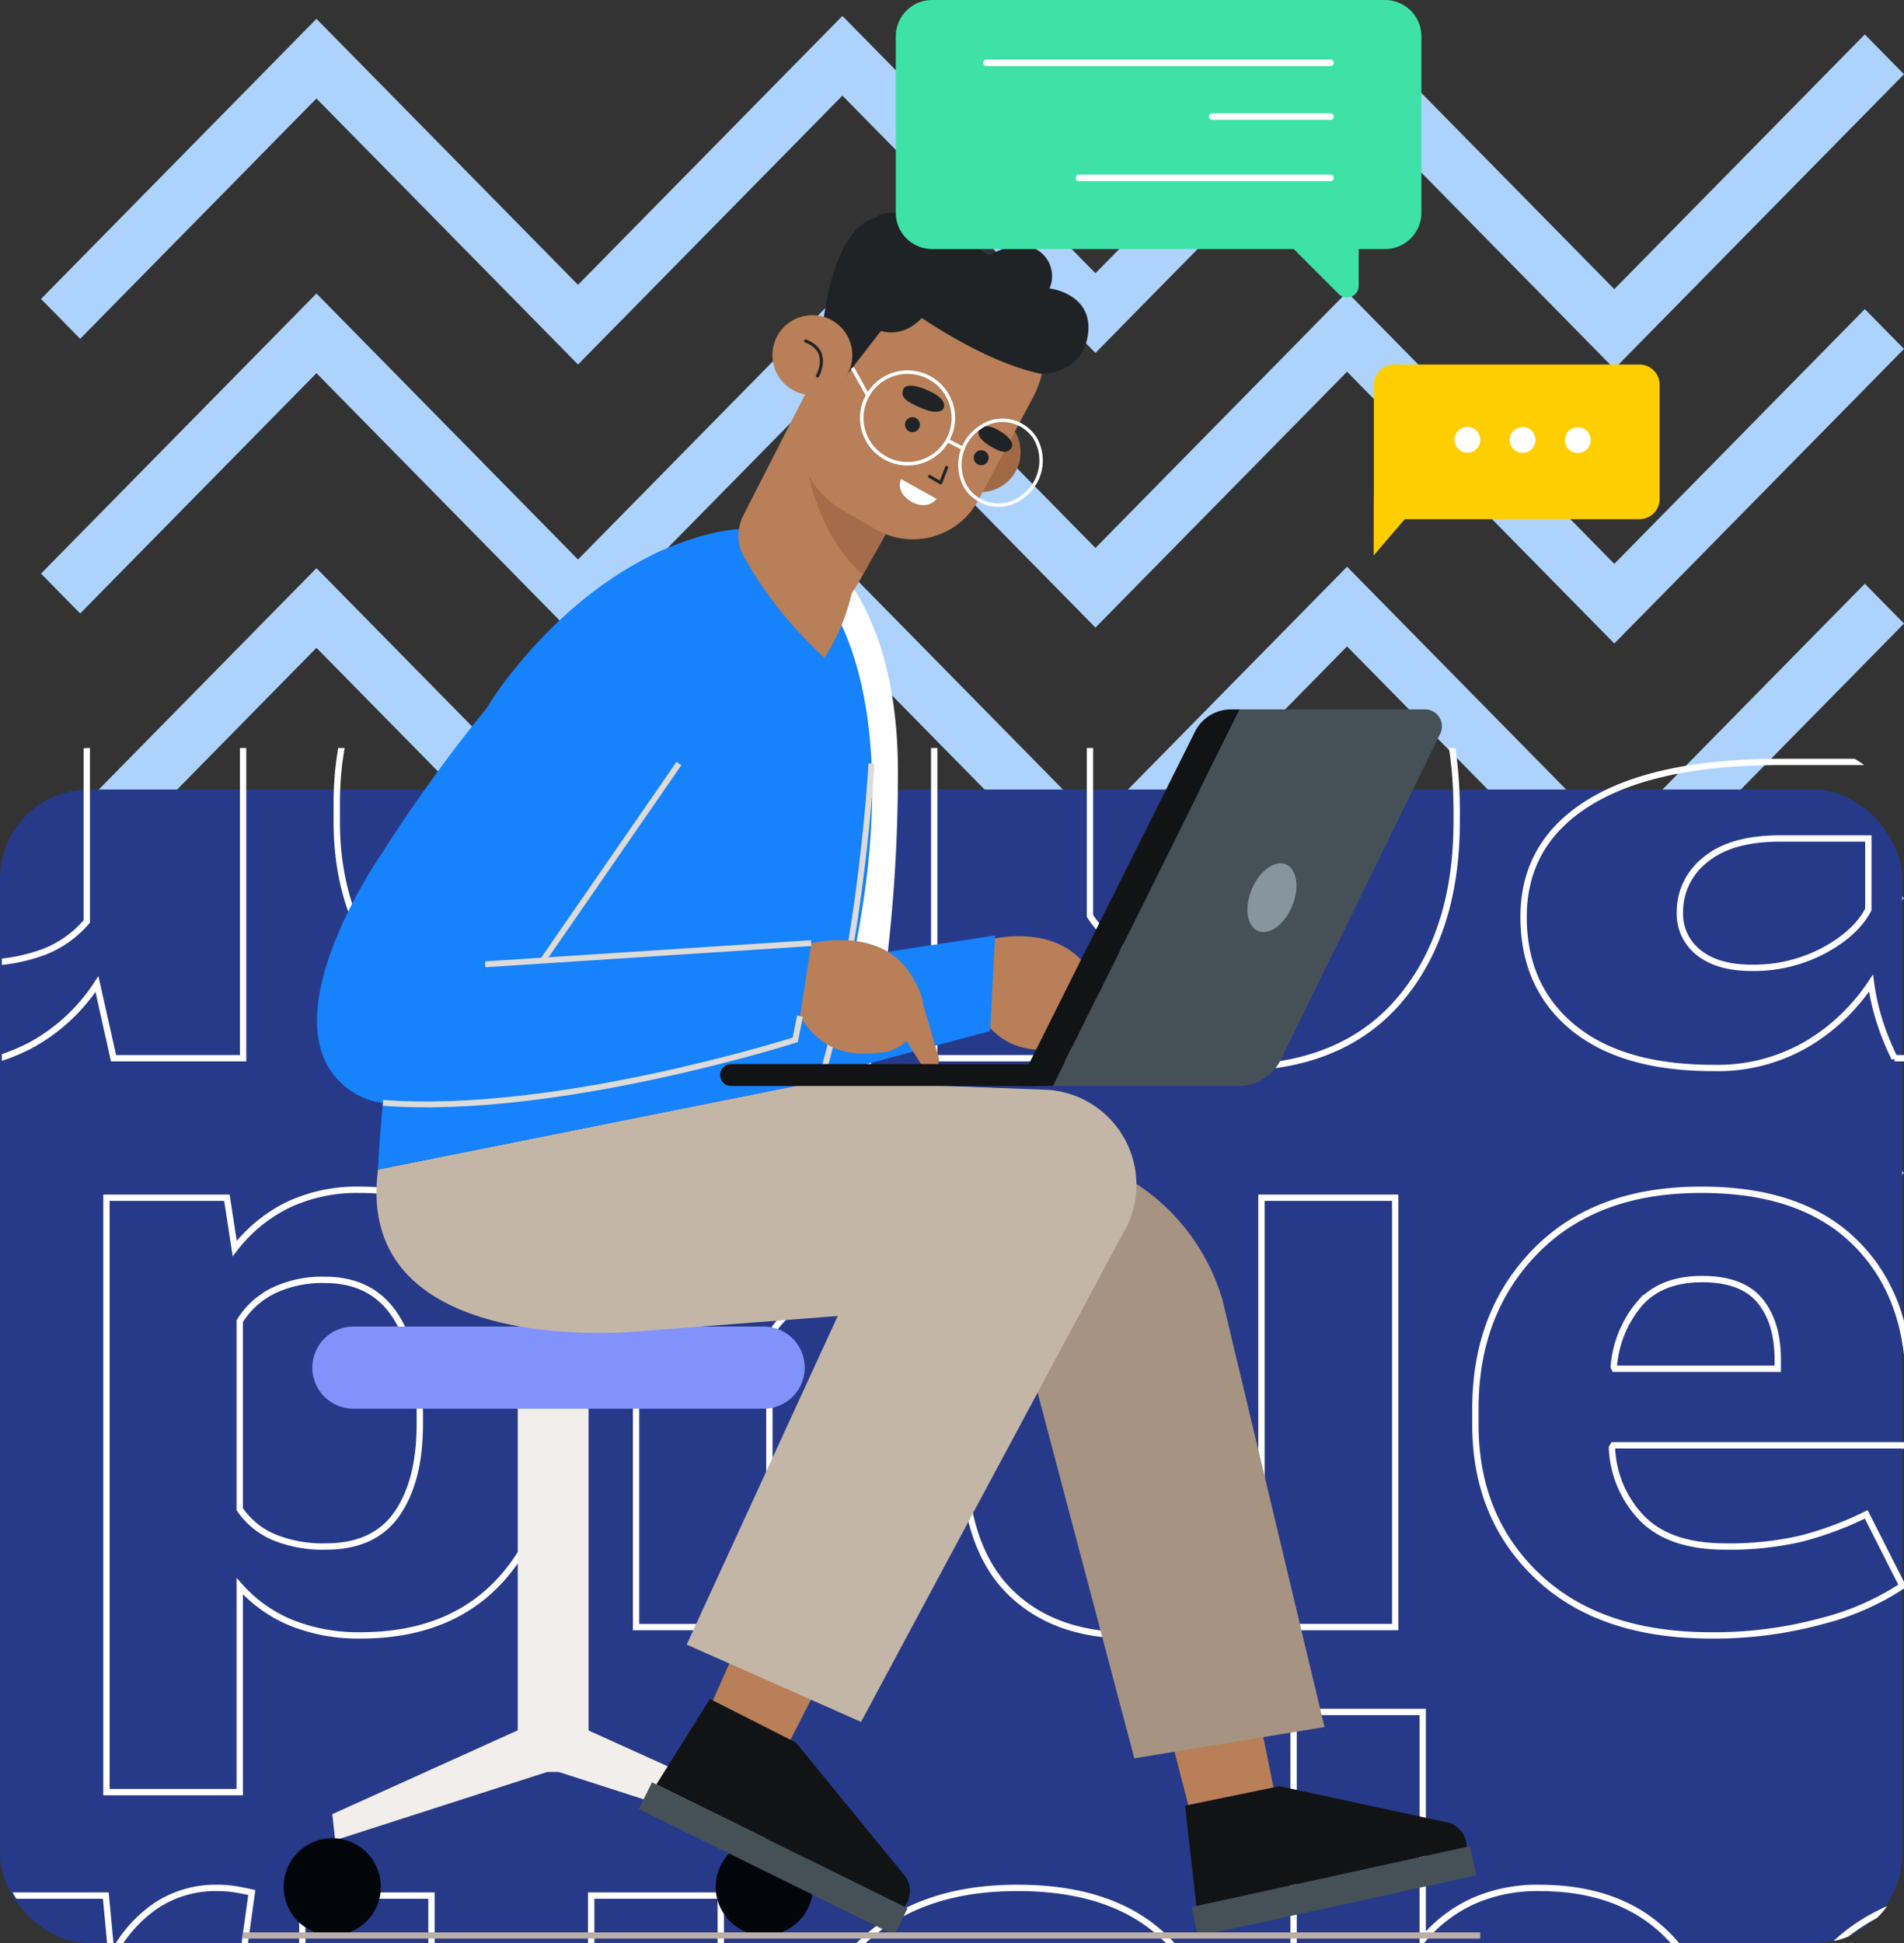 <svg xmlns="http://www.w3.org/2000/svg" xmlns:xlink="http://www.w3.org/1999/xlink" width="300.327" height="306.333" viewBox="0 0 300.327 306.333">
  <rect x="0" y="0" width="300.327" height="306.333" fill="#333333" stroke="none"/>
  <defs>
    <clipPath id="clip-path">
      <rect id="Rectángulo_383683" data-name="Rectángulo 383683" width="300.037" height="188.408" rx="14" transform="translate(0 0)" fill="#273a89"/>
    </clipPath>
    <clipPath id="clip-path-2">
      <rect id="Rectángulo_383682" data-name="Rectángulo 383682" width="223.491" height="305.983" fill="none"/>
    </clipPath>
  </defs>
  <g id="Grupo_1074749" data-name="Grupo 1074749" transform="translate(0)">
    <g id="Grupo_1074626" data-name="Grupo 1074626" transform="translate(6.466 2.514)">
      <path id="Trazado_818450" data-name="Trazado 818450" d="M248.167,55.638,206.012,12.788,166.325,53.132l-39.913-40.57L84.706,54.955,43.449,13.018,6.179,50.9,0,44.621,43.449.456,84.706,42.39,126.412,0l39.913,40.568L206.012.227l42.155,42.849L287.679,2.913l6.182,6.278Z" transform="translate(0 0)" fill="#add3fd"/>
      <path id="Trazado_818451" data-name="Trazado 818451" d="M248.167,72.433,206.012,29.586,166.325,69.924,126.412,29.357,84.706,71.75,43.449,29.813,6.179,67.7,0,61.416,43.449,17.252,84.706,59.188,126.412,16.8l39.913,40.57,39.687-40.341,42.155,42.847,39.512-40.163,6.182,6.278Z" transform="translate(0 26.508)" fill="#add3fd"/>
      <path id="Trazado_818452" data-name="Trazado 818452" d="M248.167,89.228,206.012,46.382,166.325,86.722,126.412,46.155,84.706,88.545,43.449,46.608,6.179,84.495,0,78.211,43.449,34.047,84.706,75.983,126.412,33.59l39.913,40.57L206.012,33.82l42.155,42.847L287.679,36.5l6.182,6.281Z" transform="translate(0 53.016)" fill="#add3fd"/>
      <path id="Trazado_818453" data-name="Trazado 818453" d="M248.167,106.024,206.012,63.175l-39.687,40.341L126.412,62.948,84.706,105.341,43.449,63.4,6.179,101.288,0,95.007,43.449,50.843,84.706,92.78l41.706-42.393,39.913,40.57,39.687-40.343,42.155,42.849L287.679,53.3l6.182,6.281Z" transform="translate(0 79.527)" fill="#add3fd"/>
      <path id="Trazado_818454" data-name="Trazado 818454" d="M248.167,122.82,206.012,79.97l-39.687,40.341L126.412,79.743,84.706,122.136,43.449,80.2,6.179,118.086,0,111.8,43.449,67.638l41.257,41.937,41.706-42.393,39.913,40.57,39.687-40.341,42.155,42.849L287.679,70.1l6.182,6.281Z" transform="translate(0 106.036)" fill="#add3fd"/>
      <path id="Trazado_818455" data-name="Trazado 818455" d="M248.167,139.615,206.012,96.768l-39.687,40.341L126.412,96.541l-41.706,42.39L43.449,97,6.179,134.881,0,128.6,43.449,84.433,84.706,126.37l41.706-42.393,39.913,40.57,39.687-40.341,42.155,42.847,39.512-40.163,6.182,6.281Z" transform="translate(0 132.544)" fill="#add3fd"/>
    </g>
    <rect id="Rectángulo_383419" data-name="Rectángulo 383419" width="300.037" height="181.854" rx="14" transform="translate(0 124.479)" fill="#273a89"/>
    <g id="Enmascarar_grupo_192" data-name="Enmascarar grupo 192" transform="translate(0.29 117.925)" clip-path="url(#clip-path)">
      <g id="Grupo_1074624" data-name="Grupo 1074624" transform="translate(-199.474 -65.111)">
        <path id="Trazado_827892" data-name="Trazado 827892" d="M88.483-7.876q0,17.542-9.373,28.214T52.934,31.01a33.158,33.158,0,0,1-12.75-2.3,25.784,25.784,0,0,1-9.542-6.761V59.882H6.07V-49.612H28.278l1.435,9.356a27.984,27.984,0,0,1,9.753-8,29.7,29.7,0,0,1,13.3-2.814q16.972,0,26.345,11.476T88.483-9.411ZM63.827-9.411q0-11.183-4.306-18.127T46.348-34.482a20.965,20.965,0,0,0-9.5,1.974,15.22,15.22,0,0,0-6.206,5.628V7.766a14.421,14.421,0,0,0,6.206,5.117,23.675,23.675,0,0,0,9.668,1.754q8.951,0,13.13-6.067t4.18-16.446Zm87.9-21.855-9.035-.219a18.435,18.435,0,0,0-9.035,1.974,13.17,13.17,0,0,0-5.4,5.555V29.475H103.682V-49.612h22.883l1.1,11.695A25.628,25.628,0,0,1,135.98-47.6a20.454,20.454,0,0,1,11.779-3.472,21.216,21.216,0,0,1,3.42.256q1.562.256,3.167.621ZM220.547,17.78a28.992,28.992,0,0,1-10.724,9.795,31.889,31.889,0,0,1-15.115,3.435q-14.439,0-22.588-8.479T163.972-3.782v-45.83h24.572V-3.636q0,10.379,3.251,14.217t10.091,3.837a27.929,27.929,0,0,0,10.133-1.645,16.834,16.834,0,0,0,6.924-4.861V-49.612H243.6V29.475H223.164Zm81.231,13.23q-20.434,0-31.918-10.854T258.375-7.8v-2.924q0-17.762,11.146-29.091t30.652-11.256q18.408,0,28.245,9.758t9.837,26.277V-4H283.792l-.253.439a19.806,19.806,0,0,0,5.7,13.157q5.109,5.043,15.157,5.043a58.185,58.185,0,0,0,14.059-1.462A62.389,62.389,0,0,0,330.4,8.717l6.671,13.157q-5.489,3.874-14.861,6.505A75.392,75.392,0,0,1,301.777,31.01Zm-1.6-65.638q-7.431,0-11.442,4.422a20.442,20.442,0,0,0-4.855,11.732l.169.365h30.06v-1.608q0-6.944-3.293-10.927T300.173-34.628ZM435.023-7.876q0,17.689-9.119,28.287t-26.345,10.6a31.358,31.358,0,0,1-13.975-2.924,27.424,27.424,0,0,1-10.091-8.552l-2.027,9.941H352.61V-84.551h24.572v43.344a27.034,27.034,0,0,1,9.5-7.309,29.96,29.96,0,0,1,12.708-2.558q17.394,0,26.514,11.366t9.119,30.3ZM410.451-9.411q0-11.549-3.926-18.31t-13.384-6.761A20.691,20.691,0,0,0,383.43-32.4a15.447,15.447,0,0,0-6.249,5.957V7.035a14.776,14.776,0,0,0,6.291,5.482,22.872,22.872,0,0,0,9.837,1.9q9.542,0,13.341-5.811t3.8-16.483Zm93.643,38.886a41.046,41.046,0,0,1-2.322-5.7,34.989,34.989,0,0,1-1.393-6.14,31.277,31.277,0,0,1-10.048,9.575,28.048,28.048,0,0,1-14.861,3.8q-14.355,0-22.123-6.4T445.578,7.182q0-11.622,10.344-18.018t30.187-6.4h13.848v-6.286q0-5.7-3.462-8.844t-10.3-3.143q-6,0-9.246,2.522a8.266,8.266,0,0,0-3.251,6.907H449.969l-.169-.439Q449.209-36.528,459.89-43.8T487.8-51.074q16.466,0,26.641,7.163t10.175,20.539V9.3a53.7,53.7,0,0,0,.971,10.452,47.038,47.038,0,0,0,3.082,9.721ZM481.549,15.222a23.491,23.491,0,0,0,11.484-2.778q5.066-2.778,6.924-6.432V-5.171H486.109q-7.853,0-11.864,3.362a10.384,10.384,0,0,0-4.011,8.26,7.736,7.736,0,0,0,3,6.4Q476.229,15.222,481.549,15.222Z" transform="translate(-6.07 84.551)" fill="none" stroke="#fff" stroke-width="1"/>
        <path id="Trazado_827890" data-name="Trazado 827890" d="M75.729-6.74q0,15.014-8.022,24.147T45.3,26.54A28.378,28.378,0,0,1,34.392,24.57a22.068,22.068,0,0,1-8.166-5.787V51.25H5.2V-42.461H24.2l1.229,8.007a23.951,23.951,0,0,1,8.347-6.85A25.414,25.414,0,0,1,45.16-43.712q14.526,0,22.548,9.822T75.729-8.054Zm-21.1-1.314q0-9.571-3.686-15.514T39.667-29.511a17.943,17.943,0,0,0-8.13,1.689,13.026,13.026,0,0,0-5.312,4.817V6.647a12.342,12.342,0,0,0,5.312,4.379,20.262,20.262,0,0,0,8.275,1.5q7.66,0,11.238-5.192T54.627-6.74Zm75.231-18.7-7.733-.188a15.778,15.778,0,0,0-7.733,1.689,11.272,11.272,0,0,0-4.625,4.754v45.73H88.737V-42.461h19.585l.939,10.009a21.934,21.934,0,0,1,7.118-8.289,17.505,17.505,0,0,1,10.081-2.971,18.159,18.159,0,0,1,2.927.219q1.337.219,2.71.532Zm58.9,41.976a24.813,24.813,0,0,1-9.178,8.383,27.292,27.292,0,0,1-12.936,2.94q-12.358,0-19.332-7.257T140.337-3.237V-42.461h21.03V-3.112q0,8.883,2.782,12.167t8.636,3.284a23.9,23.9,0,0,0,8.672-1.408,14.408,14.408,0,0,0,5.926-4.16V-42.461h21.1V25.226H191ZM258.278,26.54q-17.489,0-27.317-9.29T221.132-6.678v-2.5q0-15.2,9.539-24.9T256.9-43.712q15.754,0,24.174,8.351T289.5-12.871v9.446H242.885l-.217.375a16.951,16.951,0,0,0,4.878,11.26q4.372,4.316,12.972,4.316a49.8,49.8,0,0,0,12.033-1.251A53.4,53.4,0,0,0,282.777,7.46l5.709,11.26a41.7,41.7,0,0,1-12.719,5.568A64.524,64.524,0,0,1,258.278,26.54ZM256.9-29.636q-6.36,0-9.792,3.785a17.5,17.5,0,0,0-4.155,10.04l.145.313h25.727v-1.376q0-5.943-2.818-9.352T256.9-29.636ZM372.317-6.74q0,15.139-7.8,24.21T341.964,26.54a26.837,26.837,0,0,1-11.96-2.5,23.471,23.471,0,0,1-8.636-7.319l-1.734,8.508h-17.85v-97.59h21.03v37.1a23.138,23.138,0,0,1,8.13-6.256,25.641,25.641,0,0,1,10.876-2.19q14.887,0,22.692,9.728t7.8,25.93Zm-21.03-1.314q0-9.884-3.36-15.671t-11.454-5.787a17.708,17.708,0,0,0-8.311,1.783,13.221,13.221,0,0,0-5.348,5.1V6.021a12.646,12.646,0,0,0,5.384,4.692,19.576,19.576,0,0,0,8.419,1.626q8.166,0,11.418-4.973T351.287-6.74Zm80.145,33.281a35.13,35.13,0,0,1-1.987-4.879,29.947,29.947,0,0,1-1.192-5.255,26.768,26.768,0,0,1-8.6,8.2,24,24,0,0,1-12.719,3.253q-12.286,0-18.934-5.474T381.35,6.146q0-9.947,8.853-15.42t25.836-5.474h11.852v-5.38a9.7,9.7,0,0,0-2.963-7.569q-2.963-2.69-8.817-2.69-5.131,0-7.913,2.158a7.074,7.074,0,0,0-2.782,5.912H385.108l-.145-.375q-.506-8.57,8.636-14.795t23.885-6.224q14.092,0,22.8,6.131T448.993-20V7.961a45.96,45.96,0,0,0,.831,8.946,40.255,40.255,0,0,0,2.638,8.32Zm-19.3-12.2a20.105,20.105,0,0,0,9.828-2.377,13.714,13.714,0,0,0,5.926-5.505V-4.426H416.039q-6.721,0-10.154,2.878a8.887,8.887,0,0,0-3.433,7.069,6.621,6.621,0,0,0,2.565,5.474A11.184,11.184,0,0,0,412.137,13.028Z" transform="translate(210.775 178.482)" fill="none" stroke="#fff" stroke-width="1"/>
        <path id="Trazado_827891" data-name="Trazado 827891" d="M73.337-6.528q0,14.54-7.768,23.385T43.873,25.7a27.482,27.482,0,0,1-10.568-1.908,21.371,21.371,0,0,1-7.908-5.6V49.632H5.031V-41.12H23.438l1.19,7.755A23.194,23.194,0,0,1,32.711-40a24.612,24.612,0,0,1,11.023-2.332q14.067,0,21.836,9.511T73.337-7.8ZM52.9-7.8q0-9.269-3.569-15.024T38.415-28.579a17.376,17.376,0,0,0-7.873,1.636A12.614,12.614,0,0,0,25.4-22.279V6.437a11.952,11.952,0,0,0,5.144,4.241,19.622,19.622,0,0,0,8.013,1.454q7.418,0,10.883-5.028T52.9-6.528Zm72.855-18.114-7.489-.182a15.28,15.28,0,0,0-7.488,1.636,10.916,10.916,0,0,0-4.479,4.6V24.43H85.935V-41.12H104.9l.91,9.693a21.24,21.24,0,0,1,6.894-8.027,16.953,16.953,0,0,1,9.763-2.878,17.584,17.584,0,0,1,2.834.212q1.295.212,2.624.515ZM182.8,14.737a24.029,24.029,0,0,1-8.888,8.118A26.43,26.43,0,0,1,161.38,25.7q-11.968,0-18.721-7.028T135.9-3.135V-41.12h20.366V-3.014q0,8.6,2.694,11.783t8.363,3.181a23.148,23.148,0,0,0,8.4-1.363,13.952,13.952,0,0,0,5.739-4.029V-41.12H201.9V24.43H184.965ZM250.122,25.7q-16.937,0-26.455-9T214.149-6.467V-8.89q0-14.721,9.238-24.112t25.4-9.33q15.257,0,23.41,8.088t8.153,21.779v9.148H235.215l-.21.363a16.416,16.416,0,0,0,4.724,10.9q4.234,4.18,12.562,4.18a48.226,48.226,0,0,0,11.653-1.212,51.71,51.71,0,0,0,9.9-3.7l5.529,10.9a40.38,40.38,0,0,1-12.317,5.392A62.487,62.487,0,0,1,250.122,25.7Zm-1.33-54.4q-6.159,0-9.483,3.665a16.943,16.943,0,0,0-4.024,9.723l.14.3H260.34v-1.333q0-5.755-2.729-9.057T248.792-28.7ZM360.559-6.528q0,14.661-7.558,23.445T331.165,25.7a25.99,25.99,0,0,1-11.583-2.423,22.73,22.73,0,0,1-8.363-7.088l-1.68,8.239H292.253V-70.078h20.366v35.925a22.407,22.407,0,0,1,7.873-6.058,24.832,24.832,0,0,1,10.533-2.12q14.417,0,21.976,9.42T360.559-7.8ZM340.194-7.8q0-9.572-3.254-15.176t-11.093-5.6a17.149,17.149,0,0,0-8.048,1.727,12.8,12.8,0,0,0-5.179,4.937V5.831a12.247,12.247,0,0,0,5.214,4.544,18.958,18.958,0,0,0,8.153,1.575q7.908,0,11.058-4.816t3.149-13.661Zm77.614,32.23a34.023,34.023,0,0,1-1.925-4.725,29,29,0,0,1-1.155-5.089,25.923,25.923,0,0,1-8.328,7.936,23.247,23.247,0,0,1-12.318,3.15q-11.9,0-18.336-5.3T369.308,5.952q0-9.633,8.573-14.933t25.02-5.3h11.478v-5.21a9.4,9.4,0,0,0-2.869-7.33q-2.869-2.605-8.538-2.605-4.969,0-7.663,2.09a6.851,6.851,0,0,0-2.694,5.725H372.947l-.14-.363q-.49-8.3,8.363-14.328t23.13-6.028q13.647,0,22.081,5.937t8.433,17.024V7.709a44.508,44.508,0,0,0,.8,8.663,38.982,38.982,0,0,0,2.554,8.057ZM399.122,12.616a19.471,19.471,0,0,0,9.518-2.3,13.28,13.28,0,0,0,5.739-5.331V-4.286H402.9q-6.509,0-9.833,2.787a8.606,8.606,0,0,0-3.324,6.846,6.411,6.411,0,0,0,2.485,5.3A10.831,10.831,0,0,0,399.122,12.616Z" transform="translate(110.975 287.167)" fill="none" stroke="#fff" stroke-width="1"/>
      </g>
    </g>
    <g id="Grupo_1074623" data-name="Grupo 1074623" transform="translate(38.292)">
      <rect id="Rectángulo_383679" data-name="Rectángulo 383679" width="11.167" height="61.56" transform="translate(43.374 217.806)" fill="#f1eeeb"/>
      <path id="Trazado_827835" data-name="Trazado 827835" d="M83.249,158.19l32.082,14.5-.455,4.109L81.423,166.032Z" transform="translate(-31.598 113.333)" fill="#f1eeeb"/>
      <path id="Trazado_827836" data-name="Trazado 827836" d="M134.308,158.19l-32.084,14.5.458,4.109,33.452-10.767Z" transform="translate(-88.104 113.333)" fill="#f1eeeb"/>
      <g id="Grupo_1074622" data-name="Grupo 1074622">
        <g id="Grupo_1074621" data-name="Grupo 1074621" clip-path="url(#clip-path-2)">
          <path id="Trazado_827837" data-name="Trazado 827837" d="M77.8,176.511a7.667,7.667,0,1,0,7.667-7.667,7.667,7.667,0,0,0-7.667,7.667" transform="translate(-3.194 120.967)" fill="#02060b"/>
          <path id="Trazado_827838" data-name="Trazado 827838" d="M117.513,176.511a7.667,7.667,0,1,0,7.667-7.667,7.667,7.667,0,0,0-7.667,7.667" transform="translate(-111.061 120.967)" fill="#02060b"/>
          <path id="Trazado_827839" data-name="Trazado 827839" d="M85.037,134.793h64.722a6.472,6.472,0,1,0,0-12.944H85.037a6.472,6.472,0,1,0,0,12.944" transform="translate(-67.591 87.298)" fill="#8292fd"/>
          <path id="Trazado_827840" data-name="Trazado 827840" d="M50.06,149.707l5.676,28.06-13.378,2.327-7.252-28.1Z" transform="translate(107.497 107.256)" fill="#b87f58"/>
          <path id="Trazado_827841" data-name="Trazado 827841" d="M32.641,164.068,59.207,169.8a3.916,3.916,0,0,1,2.949,3.853l-42.611,9.315-1.8-15.832Z" transform="translate(130.88 117.545)" fill="#121314"/>
          <rect id="Rectángulo_383680" data-name="Rectángulo 383680" width="4.691" height="44.943" transform="translate(150.675 305.263) rotate(-102.332)" fill="#455157"/>
          <path id="Trazado_827842" data-name="Trazado 827842" d="M51.346,105.377l5.463,1.351a32.973,32.973,0,0,1,23.713,22.7l16.1,67.365-30,4.928-17.032-64.36L30.8,131.143Z" transform="translate(74.008 75.496)" fill="#a69382"/>
          <path id="Trazado_827843" data-name="Trazado 827843" d="M98.1,149.8,85.059,175.286,73.145,168.77l11.835-26.5Z" transform="translate(-0.161 101.93)" fill="#b87f58"/>
          <path id="Trazado_827844" data-name="Trazado 827844" d="M90.907,162.928l17.206,21.038a3.915,3.915,0,0,1-.094,4.851l-39.13-19.264,8.453-13.5Z" transform="translate(-3.66 111.8)" fill="#121314"/>
          <rect id="Rectángulo_383681" data-name="Rectángulo 383681" width="44.942" height="4.691" transform="matrix(-0.897, -0.442, 0.442, -0.897, 102.786, 305.072)" fill="#455157"/>
          <path id="Trazado_827845" data-name="Trazado 827845" d="M128.97,99.283l31.256,1.3L143.6,135.43l-43.241,3.326s-45.187,4.7-41.239-25.5Z" transform="translate(-37.786 71.13)" fill="#c4b6a7"/>
          <path id="Trazado_827846" data-name="Trazado 827846" d="M117.631,121.614,75.58,200.009,48.073,187.824l40.51-88.072,15.918.58a15,15,0,0,1,13.131,21.282" transform="translate(21.946 71.466)" fill="#c4b6a7"/>
          <path id="Trazado_827847" data-name="Trazado 827847" d="M77.441,50.774s11.813,8.3,11.813,34.421a251.372,251.372,0,0,1-4.286,46.522L70,135.084Z" transform="translate(14.087 36.377)" fill="#fff"/>
          <path id="Trazado_827848" data-name="Trazado 827848" d="M53.05,86.51S63.781,83.678,68.671,91.3c3.227,5.036,2.013,6.871.59,9.248a7.4,7.4,0,0,1-4.5,3.11c-3.344.269-9.21,1.4-13.5-5.68Z" transform="translate(64.78 61.61)" fill="#b87f58"/>
          <path id="Trazado_827849" data-name="Trazado 827849" d="M55.183,90.763l3.005,10.306a1.484,1.484,0,0,1-2.681,1.2l-5.687-9.061Z" transform="translate(79.727 65.026)" fill="#b87f58"/>
          <path id="Trazado_827850" data-name="Trazado 827850" d="M73.2,89.3l22.106-3.381-.779,15.084-33.455,8.924Z" transform="translate(23.359 61.558)" fill="#1682fb"/>
          <path id="Trazado_827851" data-name="Trazado 827851" d="M142.218,58.4s18.222,19.185,0,77.211L72.364,149.583s2.132-54,20.369-77.447,37.058-23.556,37.058-23.556Z" transform="translate(-51.034 34.804)" fill="#1682fb"/>
          <path id="Trazado_827852" data-name="Trazado 827852" d="M80.415,70.131s-1.528,27.83-7.985,50.038" transform="translate(18.754 50.245)" fill="none" stroke="#dddada" stroke-miterlimit="10" stroke-width="0.928"/>
          <path id="Trazado_827853" data-name="Trazado 827853" d="M149.6,73.064c-8.4,12.592-38.829,57.13-38.829,57.13s-11.128,12.7-20.92,5.6c-13.908-10.082,5.3-37.418,5.3-37.418s22.173-35.769,42.775-46.981c5.923-3.222,9.022.76,10.269,5.371l2.53,9.349a8.5,8.5,0,0,1-1.129,6.95" transform="translate(-73.086 35.983)" fill="#1682fb"/>
          <line id="Línea_331" data-name="Línea 331" x1="25.429" y2="36.78" transform="translate(43.373 120.376)" fill="none" stroke="#dddada" stroke-miterlimit="10" stroke-width="0.928"/>
          <path id="Trazado_827854" data-name="Trazado 827854" d="M69.452,86.86s10.731-2.834,15.621,4.794c3.227,5.036,2.013,6.871.59,9.248a7.4,7.4,0,0,1-4.5,3.11c-3.344.271-9.21,1.4-13.5-5.681Z" transform="translate(20.225 61.861)" fill="#b87f58"/>
          <path id="Trazado_827855" data-name="Trazado 827855" d="M71.585,91.114l3.005,10.306a1.484,1.484,0,0,1-2.681,1.2l-5.687-9.061Z" transform="translate(35.172 65.278)" fill="#b87f58"/>
          <path id="Trazado_827856" data-name="Trazado 827856" d="M90.051,89.854c1.107.276,52.5-3.225,52.5-3.225L140.61,99.085s-28.859,12.29-62.636,12.511Z" transform="translate(-52.895 62.064)" fill="#1682fb"/>
          <line id="Línea_332" data-name="Línea 332" y1="3.34" x2="51.409" transform="translate(38.245 148.692)" fill="none" stroke="#dddada" stroke-miterlimit="10" stroke-width="0.928"/>
          <path id="Trazado_827857" data-name="Trazado 827857" d="M79,107.007c27.224,2.123,65.038-9.926,65.038-9.926l.747-3.752" transform="translate(-56.892 66.865)" fill="none" stroke="#dddada" stroke-miterlimit="10" stroke-width="0.928"/>
          <path id="Trazado_827858" data-name="Trazado 827858" d="M59.115,97.735h47.962V101.2H59.115a1.731,1.731,0,0,1,0-3.462" transform="translate(17.915 70.021)" fill="#121314"/>
          <path id="Trazado_827859" data-name="Trazado 827859" d="M78.706,65.159H49.478L20,124.536H49.285a7.447,7.447,0,0,0,6.689-4.174L81.1,69a2.669,2.669,0,0,0-2.4-3.841" transform="translate(107.78 46.683)" fill="#455157"/>
          <path id="Trazado_827860" data-name="Trazado 827860" d="M73.577,65.159H72.212a6.367,6.367,0,0,0-5.7,3.52L38.587,124.536H44.1Z" transform="translate(83.682 46.683)" fill="#121314"/>
          <path id="Trazado_827861" data-name="Trazado 827861" d="M34.059,83.386c-1.215,2.9-.774,5.851.985,6.586s4.166-1.02,5.381-3.922.774-5.85-.985-6.586-4.168,1.02-5.381,3.922" transform="translate(125.098 56.811)" fill="#86969c"/>
          <path id="Trazado_827862" data-name="Trazado 827862" d="M59.56,41.016A6.3,6.3,0,1,0,68.168,38.7a6.3,6.3,0,0,0-8.608,2.317" transform="translate(51.377 27.122)" fill="#a06945"/>
          <path id="Trazado_827863" data-name="Trazado 827863" d="M96.515,49.678,86.963,66.732c-3.108,5.5-7.1,3.749-12.492.645-4.6-2.65-7.763-6.265-5.705-11.159L79.443,35.342Z" transform="translate(10.045 25.32)" fill="#b87f58"/>
          <path id="Trazado_827864" data-name="Trazado 827864" d="M79.2,62.237S71.026,56.2,69.643,40.294c-.362-4.162,15.7,11.056,15.7,11.056Z" transform="translate(18.625 28.352)" fill="#a56c4b"/>
          <path id="Trazado_827865" data-name="Trazado 827865" d="M63.72,63.826l5.2,3A11.71,11.71,0,0,0,85.1,62.18l8.6-16.138a15.377,15.377,0,0,0-5.9-20.556c-7.358-4.238-18.05-2.449-22.288,4.911l-7.4,14.483A14.333,14.333,0,0,0,63.72,63.826" transform="translate(30.938 16.644)" fill="#b87f58"/>
          <path id="Trazado_827866" data-name="Trazado 827866" d="M57.754,46.4l9.873-12.751S79.244,42.541,89.709,44.7l1.627-2.049a8.568,8.568,0,0,0-3.586-11.934L69.936,21.8C57.222,13.1,55.157,37.184,55.157,37.184Z" transform="translate(36.336 14.263)" fill="#1f2326"/>
          <path id="Trazado_827867" data-name="Trazado 827867" d="M75.028,32.11a6.3,6.3,0,1,0,8.608-2.317,6.3,6.3,0,0,0-8.608,2.317" transform="translate(9.359 20.741)" fill="#b87f58"/>
          <path id="Trazado_827868" data-name="Trazado 827868" d="M78.9,36.841s2.281-3.962-1.866-5.518" transform="translate(11.751 22.441)" fill="none" stroke="#1f2326" stroke-linecap="round" stroke-linejoin="round" stroke-width="0.484"/>
          <path id="Trazado_827869" data-name="Trazado 827869" d="M68.212,42.932l-.942,2.434-1.751-1.008" transform="translate(42.818 30.758)" fill="none" stroke="#1f2326" stroke-linecap="round" stroke-linejoin="round" stroke-width="0.484"/>
          <path id="Trazado_827870" data-name="Trazado 827870" d="M69.812,36.208s3.2,1.251,2.364,2.872c0,0-.592,1.083-3.35-.076s-3.311-1.766-3-2.913,2.559-.611,3.986.117" transform="translate(38.322 25.381)" fill="#1f2326"/>
          <path id="Trazado_827871" data-name="Trazado 827871" d="M62.938,39.952s-2.319-1.634-3.34-.233c0,0-.673.958,1.392,2.326s2.971,1.377,3.625.661c.741-.81-.5-2.11-1.677-2.753" transform="translate(56.537 28.05)" fill="#1f2326"/>
          <path id="Trazado_827872" data-name="Trazado 827872" d="M61.789,42a1.177,1.177,0,1,0,1.584-.51,1.176,1.176,0,0,0-1.584.51" transform="translate(53.643 29.629)" fill="#1f2326"/>
          <path id="Trazado_827873" data-name="Trazado 827873" d="M68.108,38.96a1.177,1.177,0,1,0,1.584-.51,1.176,1.176,0,0,0-1.584.51" transform="translate(36.478 27.454)" fill="#1f2326"/>
          <path id="Trazado_827874" data-name="Trazado 827874" d="M59.951,39.8a7.047,7.047,0,0,0-2.2,9.276,6.089,6.089,0,0,0,8.814,1.692,7.043,7.043,0,0,0,2.2-9.274A6.089,6.089,0,0,0,59.951,39.8Z" transform="translate(56.262 27.669)" fill="none" stroke="#fff" stroke-miterlimit="10" stroke-width="0.538"/>
          <path id="Trazado_827875" data-name="Trazado 827875" d="M65.7,38.108a7.221,7.221,0,1,0,9.72-3.129A7.222,7.222,0,0,0,65.7,38.108Z" transform="translate(32.738 24.489)" fill="none" stroke="#fff" stroke-miterlimit="10" stroke-width="0.558"/>
          <line id="Línea_333" data-name="Línea 333" x1="2.47" y1="1.267" transform="translate(111.157 69.445)" fill="none" stroke="#fff" stroke-miterlimit="10" stroke-width="0.558"/>
          <line id="Línea_334" data-name="Línea 334" x1="2.357" y1="4.216" transform="translate(96.155 57.994)" fill="none" stroke="#fff" stroke-miterlimit="10" stroke-width="0.558"/>
          <path id="Trazado_827876" data-name="Trazado 827876" d="M72.244,47.135,66.6,44s-.956,2.089,1.631,3.563,4.01-.431,4.01-.431" transform="translate(37.222 31.525)" fill="#fff"/>
          <path id="Trazado_827877" data-name="Trazado 827877" d="M79.332,29.751s-3.419,6.94-9.765,3.659c-7.4-3.824,2.65-8.119,2.65-8.119Z" transform="translate(29.419 18.12)" fill="#1f2326"/>
          <path id="Trazado_827878" data-name="Trazado 827878" d="M79.364,44.974s6.483.033,7.286-6.33-6.08-7.164-6.08-7.164a4.809,4.809,0,0,0-1.632-5.867c-3.256-2.3-7.908.7-7.908.7S57.457,16.7,53.114,20.352,68.5,35.007,68.5,35.007Z" transform="translate(46.682 13.987)" fill="#1f2326"/>
          <path id="Trazado_827879" data-name="Trazado 827879" d="M73.989,50.565s3.653,8.12,13.148,16.938A32.006,32.006,0,0,0,91.886,55Z" transform="translate(4.607 36.227)" fill="#b87f58"/>
          <line id="Línea_335" data-name="Línea 335" x1="195.201" transform="translate(0 305.145)" fill="none" stroke="#baaea7" stroke-miterlimit="10" stroke-width="0.976"/>
          <path id="Trazado_827880" data-name="Trazado 827880" d="M41.895,57.863H0v-21.2a3.181,3.181,0,0,1,3.181-3.181H41.895a3.18,3.18,0,0,1,3.181,3.181V54.682a3.18,3.18,0,0,1-3.181,3.181" transform="translate(178.415 23.991)" fill="#ffce00"/>
          <path id="Trazado_827881" data-name="Trazado 827881" d="M20.956,44.749,20.921,55.52l9.2-10.741Z" transform="translate(157.461 32.06)" fill="#ffce00"/>
          <path id="Trazado_827882" data-name="Trazado 827882" d="M6.339,41.269a2.029,2.029,0,1,0,2.036-2.022,2.03,2.03,0,0,0-2.036,2.022" transform="translate(202.214 28.118)" fill="#fff"/>
          <path id="Trazado_827883" data-name="Trazado 827883" d="M11.41,41.254a2.029,2.029,0,1,0,2.036-2.024,2.03,2.03,0,0,0-2.036,2.024" transform="translate(188.439 28.106)" fill="#fff"/>
          <path id="Trazado_827884" data-name="Trazado 827884" d="M16.48,41.238a2.03,2.03,0,1,0,2.036-2.022,2.03,2.03,0,0,0-2.036,2.022" transform="translate(174.665 28.096)" fill="#fff"/>
          <path id="Trazado_827885" data-name="Trazado 827885" d="M27.627,39.264H99.063a5.736,5.736,0,0,0,5.736-5.736V5.735A5.735,5.735,0,0,0,99.063,0H27.627a5.735,5.735,0,0,0-5.735,5.735V33.527a5.735,5.735,0,0,0,5.735,5.736" transform="translate(81.115)" fill="#3ee2a8"/>
          <path id="Trazado_827886" data-name="Trazado 827886" d="M43.352,19.695V30.957a1.837,1.837,0,0,1-3.134,1.3L27.657,19.695Z" transform="translate(132.667 14.11)" fill="#3ee2a8"/>
          <line id="Línea_336" data-name="Línea 336" x1="54.265" transform="translate(117.319 9.901)" fill="none" stroke="#fff" stroke-linecap="round" stroke-linejoin="round" stroke-width="1.024"/>
          <line id="Línea_337" data-name="Línea 337" x1="18.67" transform="translate(152.914 18.378)" fill="none" stroke="#fff" stroke-linecap="round" stroke-linejoin="round" stroke-width="1.024"/>
          <line id="Línea_338" data-name="Línea 338" x1="39.696" transform="translate(131.888 28.049)" fill="none" stroke="#fff" stroke-linecap="round" stroke-linejoin="round" stroke-width="1.024"/>
        </g>
      </g>
    </g>
  </g>
</svg>
